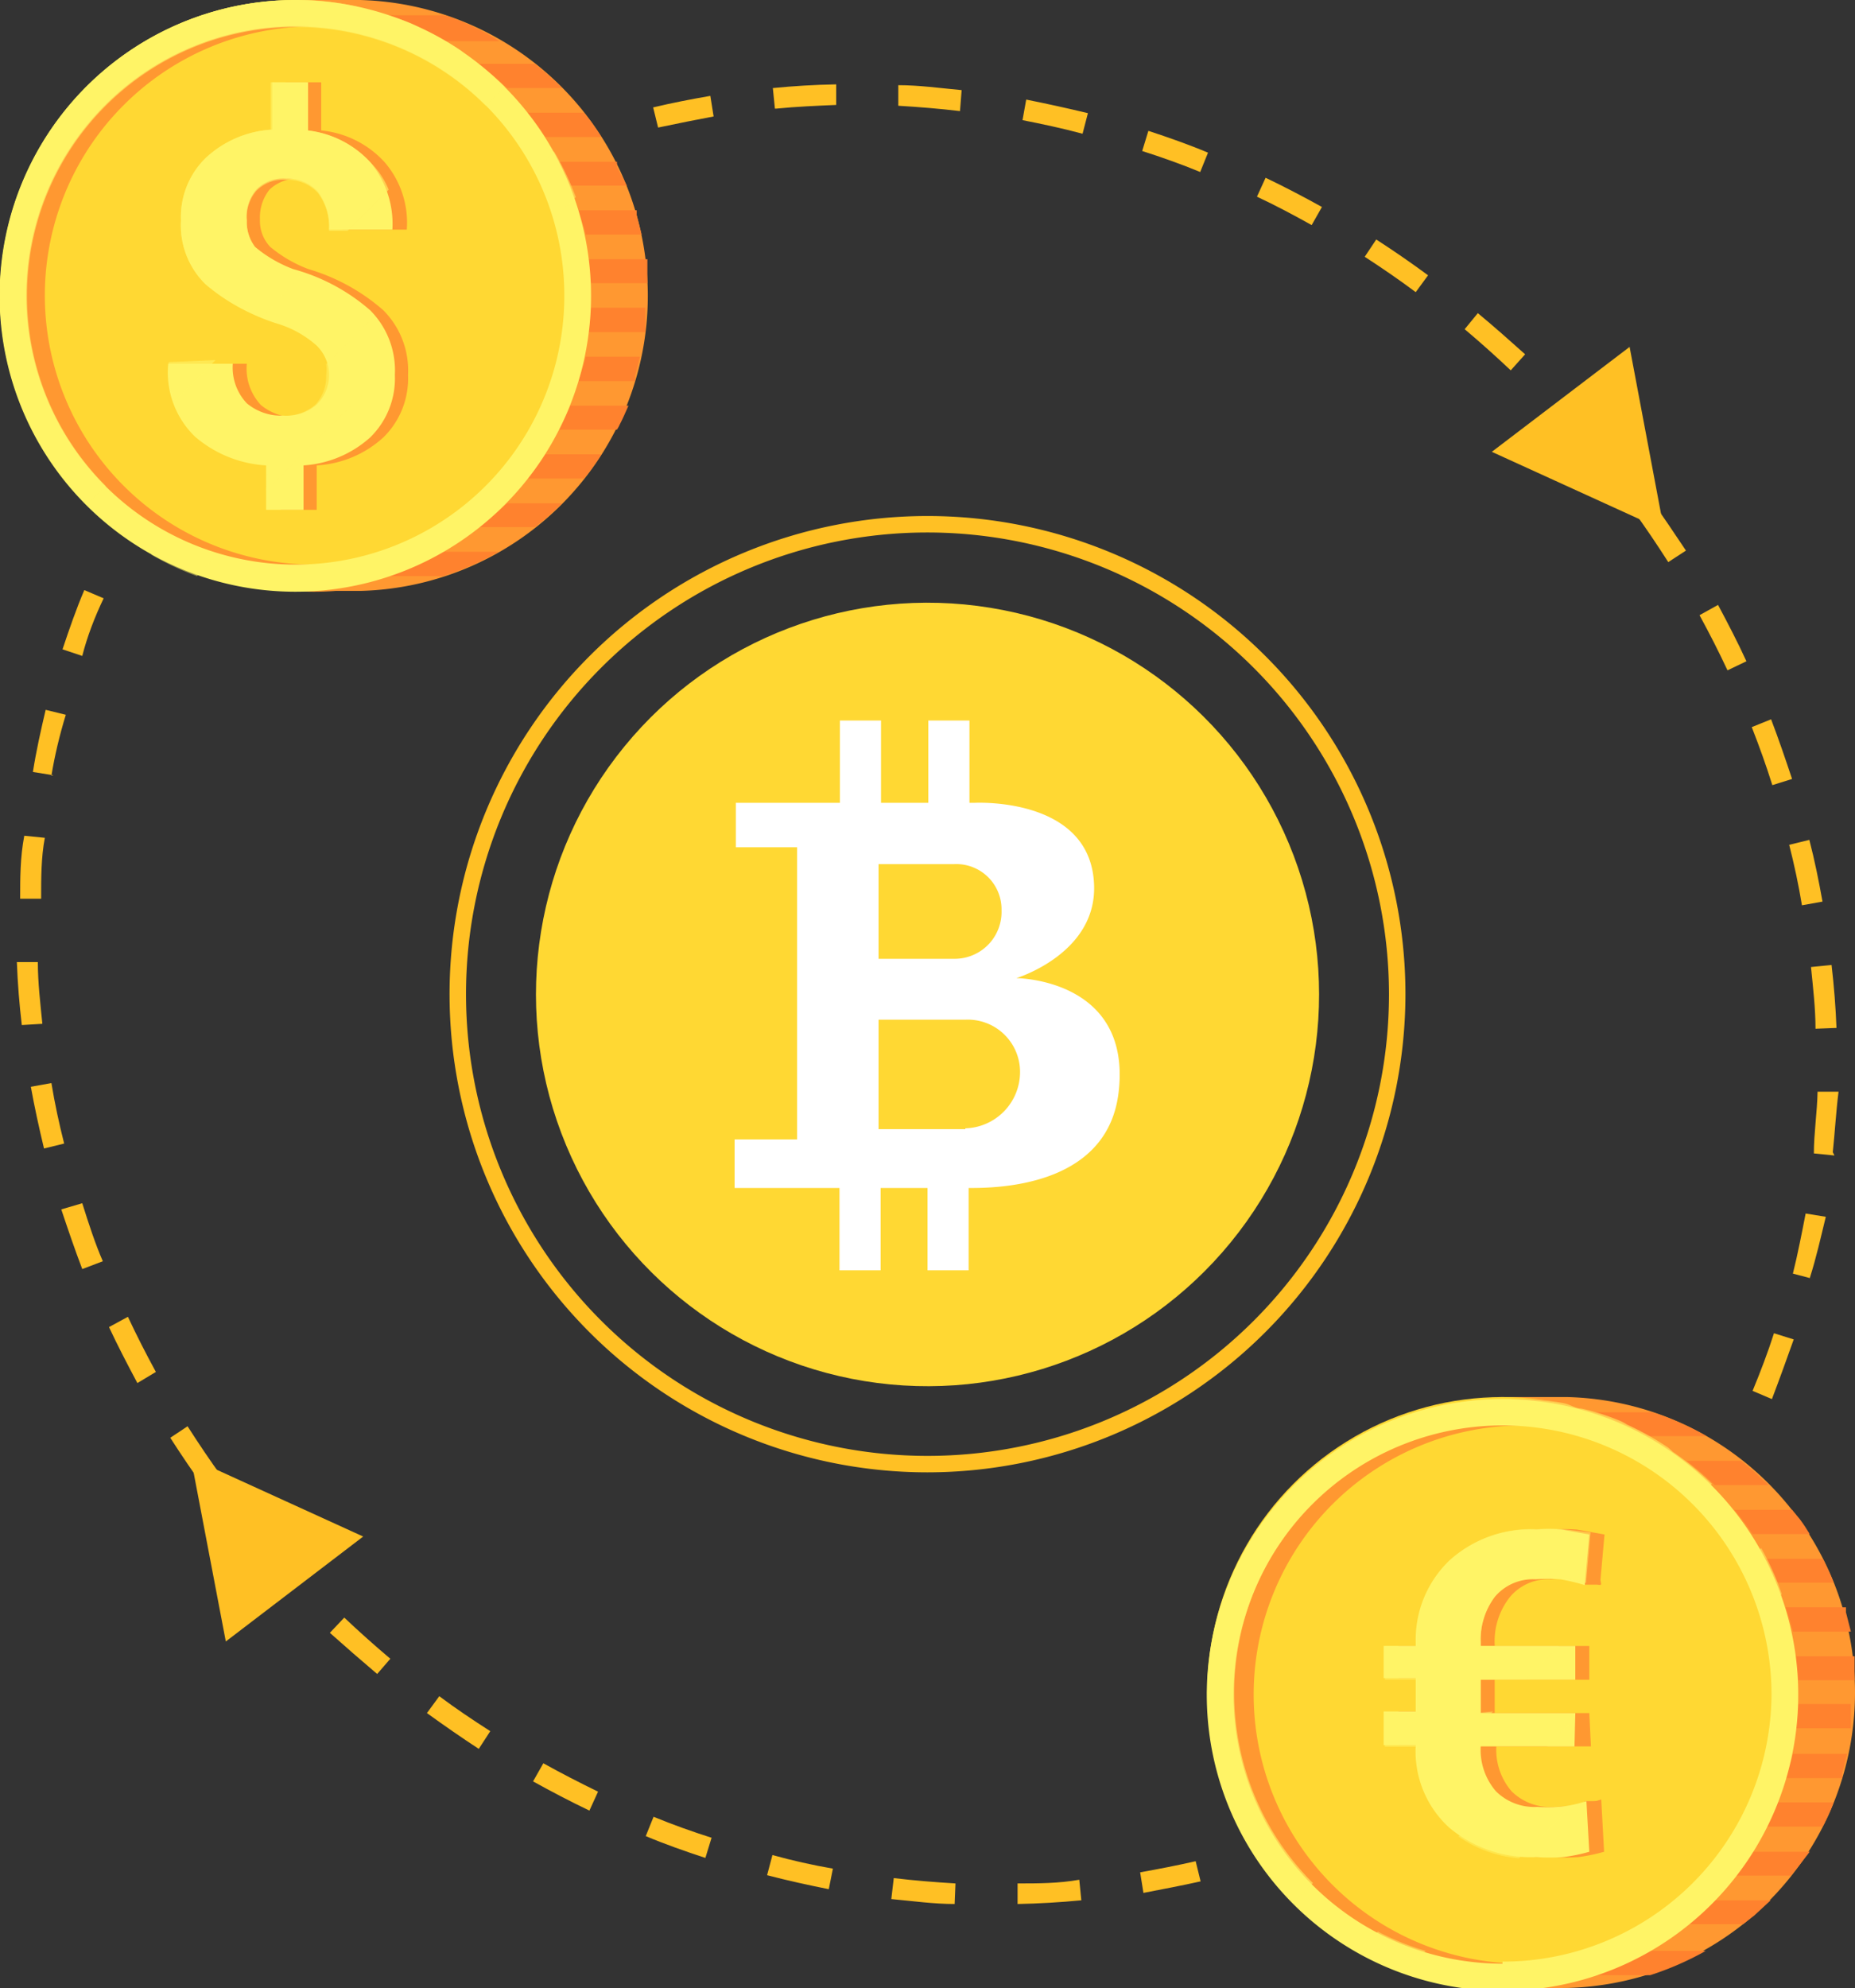 <svg xmlns="http://www.w3.org/2000/svg" viewBox="0 0 45.1 48.32"><rect x="0" y="0" width="45.1" height="48.32" fill="#333333" stroke="none"/><defs><style>.cls-1{isolation:isolate;}.cls-2{fill:#ff9831;}.cls-3{fill:#ffd833;}.cls-4{fill:#ff822e;}.cls-11,.cls-5,.cls-6{fill:#fff466;}.cls-10,.cls-6{opacity:0.6;}.cls-10,.cls-11,.cls-6,.cls-7{mix-blend-mode:screen;}.cls-11,.cls-7{opacity:0.5;}.cls-8{fill:#fff;}.cls-9{fill:#ffc024;}</style></defs><title>Zasób 3</title><g class="cls-1"><g id="Warstwa_2" data-name="Warstwa 2"><g id="_2" data-name="2"><path class="cls-2" d="M45.1,41.13a7.18,7.18,0,0,0-7-7.18H36.44l.09.14a7.18,7.18,0,0,0,0,14.09s-.1.12,0,.13c.58,0,1.58,0,1.58,0A7.18,7.18,0,0,0,45.1,41.13Z"/><circle class="cls-3" cx="36.53" cy="41.13" r="7.18"/><path class="cls-2" d="M37,34a7.19,7.19,0,1,0,7.16,7.2A7.18,7.18,0,0,0,37,34Zm0,13.72a6.54,6.54,0,1,1,6.56-6.52A6.53,6.53,0,0,1,37,47.67Z"/><path class="cls-4" d="M40.17,34.32H38.73a7.33,7.33,0,0,1,1.35.58h1.41A6.78,6.78,0,0,0,40.17,34.32Z"/><path class="cls-4" d="M41,35.5a6.5,6.5,0,0,1,.69.59H43l-.4-.37-.27-.22Z"/><path class="cls-4" d="M42.17,36.69c.15.19.3.38.44.59H44q-.12-.2-.24-.36l-.19-.23Z"/><path class="cls-4" d="M42.93,37.88a6.27,6.27,0,0,1,.29.58h1.36a4.43,4.43,0,0,0-.2-.45.54.54,0,0,0-.07-.13Z"/><path class="cls-4" d="M43.41,39.06a5.76,5.76,0,0,1,.18.59H45l-.12-.47s0-.08,0-.12Z"/><path class="cls-4" d="M43.66,40.25c0,.19.05.38.06.58h1.37c0-.12,0-.24,0-.36l0-.22Z"/><path class="cls-4" d="M43.66,42H45l0-.22c0-.12,0-.25,0-.37H43.72C43.71,41.63,43.68,41.82,43.66,42Z"/><path class="cls-4" d="M43.41,43.21h1.38s0-.08,0-.12l.12-.47H43.59C43.55,42.82,43.47,43,43.41,43.21Z"/><path class="cls-4" d="M42.93,44.39h1.38a.83.83,0,0,0,.07-.13,3.76,3.76,0,0,0,.2-.46H43.22A5.39,5.39,0,0,1,42.93,44.39Z"/><path class="cls-4" d="M42.17,45.58h1.37l.19-.23L44,45H42.61C42.47,45.2,42.32,45.38,42.17,45.58Z"/><path class="cls-4" d="M41,46.76h1.38l.27-.21.4-.37H41.67A8,8,0,0,1,41,46.76Z"/><path class="cls-4" d="M38.71,48h1.41a7.36,7.36,0,0,0,1.35-.59h-1.4A7.17,7.17,0,0,1,38.71,48Z"/><path class="cls-5" d="M36.53,34a7.19,7.19,0,1,0,7.19,7.18A7.18,7.18,0,0,0,36.53,34Zm0,13.72a6.54,6.54,0,1,1,6.54-6.54A6.53,6.53,0,0,1,36.53,47.67Z"/><path class="cls-6" d="M29.35,41.13a7.18,7.18,0,0,0,2.11,5.09l.46-.46a6.53,6.53,0,1,1,9.24-9.24l.46-.46h0a7.17,7.17,0,0,0-.95-.78l-.11-.1a7,7,0,0,0-1-.56,1.14,1.14,0,0,0-.19-.1,5.79,5.79,0,0,0-.92-.29c-.14,0-.28-.1-.43-.13A6.56,6.56,0,0,0,36.8,34l-.27,0A7.19,7.19,0,0,0,29.35,41.13Z"/><g class="cls-7"><path class="cls-5" d="M34.66,47.41a6.55,6.55,0,0,1-1.16-.47l-.48.48a6.6,6.6,0,0,0,1.12.5Z"/><path class="cls-5" d="M42.82,37.62l-.48.48a6.55,6.55,0,0,1,.47,1.16l.51-.52A6.6,6.6,0,0,0,42.82,37.62Z"/></g><path class="cls-2" d="M38.68,42.44h-2.3v0a1.54,1.54,0,0,0,.37,1.09,1.32,1.32,0,0,0,1,.38,4.07,4.07,0,0,0,.61-.05,3.39,3.39,0,0,0,.57-.13L39,45a4.13,4.13,0,0,1-.63.13,4.87,4.87,0,0,1-.66,0,3.08,3.08,0,0,1-2.12-.72,2.51,2.51,0,0,1-.81-2v0H34v-.82h.79v-.81H34V40h.79v-.07a2.67,2.67,0,0,1,.81-2,2.92,2.92,0,0,1,2.11-.76,4.44,4.44,0,0,1,.63,0l.67.12-.11,1.23a5.09,5.09,0,0,0-.59-.14,4,4,0,0,0-.6,0,1.21,1.21,0,0,0-1,.43,1.73,1.73,0,0,0-.37,1.16V40h2.3v.82h-2.3v.81h2.3Z"/><polygon class="cls-2" points="38.93 38.51 38.53 38.51 38.41 38.04 38.86 38.08 38.93 38.51"/><polygon class="cls-2" points="38.93 43.77 38.53 43.77 38.35 44.27 38.84 44.27 38.93 43.77"/><path class="cls-5" d="M38.28,42.44H36v0a1.54,1.54,0,0,0,.37,1.09,1.32,1.32,0,0,0,1,.38A4.07,4.07,0,0,0,38,43.9a3.39,3.39,0,0,0,.57-.13L38.64,45a4.13,4.13,0,0,1-.63.13,4.87,4.87,0,0,1-.66,0,3.08,3.08,0,0,1-2.12-.72,2.51,2.51,0,0,1-.81-2v0h-.78v-.82h.78v-.81h-.78V40h.78v-.07a2.67,2.67,0,0,1,.81-2,2.92,2.92,0,0,1,2.11-.76,4.44,4.44,0,0,1,.63,0l.67.12-.11,1.23a5.09,5.09,0,0,0-.59-.14,4,4,0,0,0-.6,0,1.21,1.21,0,0,0-1,.43A1.73,1.73,0,0,0,36,39.91V40h2.3v.82H36v.81h2.3Z"/><g class="cls-7"><path class="cls-5" d="M36,41.62v-.81h1.1L37.9,40H36v-.08a1.73,1.73,0,0,1,.37-1.16,1.21,1.21,0,0,1,1-.43,4,4,0,0,1,.6,0,5.09,5.09,0,0,1,.59.14l.11-1.23L38,37.16a4.44,4.44,0,0,0-.63,0,2.92,2.92,0,0,0-2.11.76,2.67,2.67,0,0,0-.81,2V40h-.78v.82h.78v.81h-.78v.82h.78v0a3,3,0,0,0,.12.87l1.73-1.73Z"/><polygon class="cls-5" points="38.28 42.44 38.28 41.77 37.62 42.44 38.28 42.44"/><path class="cls-5" d="M38,43.9a4.07,4.07,0,0,1-.61.05,1.33,1.33,0,0,1-.93-.32l-1,1a3,3,0,0,0,1.47.53l1.27-1.27Z"/></g><circle class="cls-3" cx="22.55" cy="24.16" r="9.52" transform="translate(-4.92 42.54) rotate(-80.75)"/><path class="cls-8" d="M24.71,23.77s1.95-.59,1.89-2.26c-.07-2.16-2.91-2-2.91-2h-.12v-2h-1v2H21.42v-2h-1v2H17.89v1.08h1.49v7.1H17.86v1.18h2.55v2h1v-2h1.14v2h1v-2c.63,0,3.4,0,3.65-2.36C27.5,23.78,24.71,23.77,24.71,23.77ZM21.36,21h1.83a1.1,1.1,0,0,1,1.16,1.12,1.14,1.14,0,0,1-1.16,1.18H21.36Zm2.11,6.44H21.36V24.78h2.11a1.27,1.27,0,0,1,1.33,1.28A1.37,1.37,0,0,1,23.47,27.42Z"/><path class="cls-9" d="M22.55,35.78A11.62,11.62,0,1,1,34.17,24.16,11.63,11.63,0,0,1,22.55,35.78Zm0-22.84A11.22,11.22,0,1,0,33.77,24.16,11.23,11.23,0,0,0,22.55,12.94Z"/><path class="cls-9" d="M43.08,34l-.47-.2c.19-.46.37-.93.52-1.4l.48.15C43.45,33,43.27,33.5,43.08,34Zm1-2.92-.49-.13c.12-.48.22-1,.31-1.46l.49.08C44.27,30.06,44.16,30.56,44,31.06Zm.52-3-.5-.05c0-.49.08-1,.09-1.5l.51,0C44.64,27,44.61,27.53,44.56,28ZM44.14,25c0-.49-.06-1-.11-1.5l.5-.05q.09.77.12,1.53Zm-.33-3c-.08-.49-.19-1-.31-1.47l.49-.12c.13.5.23,1,.32,1.5Zm-.72-2.92c-.15-.48-.32-.95-.5-1.41l.47-.19c.18.47.36,1,.51,1.45ZM42,16.29c-.21-.45-.44-.9-.68-1.34l.45-.25c.24.45.48.91.69,1.37Zm-1.44-2.63c-.27-.42-.55-.84-.85-1.25l.41-.3c.3.42.59.85.87,1.27Zm-1.77-2.44c-.31-.38-.65-.76-1-1.13l.37-.34c.35.37.69.76,1,1.15ZM36.73,9c-.36-.34-.74-.68-1.12-1l.32-.39c.4.33.78.67,1.15,1ZM34.42,7.1c-.4-.3-.81-.58-1.24-.86l.28-.42q.65.42,1.26.87ZM31.89,5.47c-.43-.24-.88-.48-1.33-.69l.21-.46c.46.22.92.46,1.37.71ZM29.18,4.18c-.46-.19-.94-.36-1.41-.51l.15-.49c.49.16,1,.34,1.45.53Zm-2.86-.93c-.48-.13-1-.24-1.46-.33l.09-.5c.5.1,1,.21,1.5.33ZM16,3.1l-.12-.49c.46-.11.93-.2,1.39-.28l.08.5C16.93,2.91,16.47,3,16,3.1Zm7.34-.4c-.5-.06-1-.1-1.5-.13l0-.5c.51,0,1,.07,1.54.12Zm-4.5-.06-.05-.5c.51-.05,1-.08,1.54-.09v.5C19.87,2.57,19.37,2.59,18.87,2.64Z"/><path class="cls-9" d="M24.74,46.27v-.5c.5,0,1,0,1.5-.09l.05.5C25.77,46.23,25.25,46.26,24.74,46.27Zm-1.53,0c-.51,0-1-.07-1.54-.12l.06-.51c.5.06,1,.1,1.5.13ZM27.8,46l-.08-.5c.45-.08.91-.17,1.35-.27l.12.49C28.74,45.82,28.27,45.91,27.8,46Zm-7.65-.09c-.5-.1-1-.21-1.5-.34l.13-.49q.72.2,1.47.33Zm-3-.76c-.49-.16-1-.34-1.45-.53l.19-.47c.46.19.94.36,1.41.51ZM14.33,44c-.46-.22-.92-.46-1.37-.71l.25-.44c.43.24.88.47,1.33.69Zm-2.69-1.5q-.64-.42-1.26-.87l.3-.41c.4.3.82.58,1.24.85ZM9.17,40.68c-.39-.33-.78-.67-1.15-1l.35-.37c.36.34.74.68,1.12,1ZM6.94,38.57c-.34-.37-.69-.76-1-1.15l.39-.32c.32.38.65.76,1,1.12ZM5,36.2c-.3-.41-.59-.84-.86-1.26l.42-.28c.27.42.55.84.85,1.25ZM3.34,33.61c-.24-.45-.48-.91-.69-1.36L3.11,32c.21.45.44.9.68,1.34ZM2,30.84c-.18-.47-.36-1-.51-1.45L2,29.24c.15.48.32,1,.5,1.41Zm-.93-2.93c-.12-.5-.23-1-.32-1.5l.5-.09c.08.49.19,1,.31,1.47Zm-.54-3c-.06-.51-.1-1-.12-1.53l.51,0c0,.49.06,1,.11,1.5ZM1,21.84l-.51,0c0-.51,0-1,.1-1.53l.5.05C1,20.83,1,21.33,1,21.84Zm.3-3-.5-.08c.08-.51.19-1,.31-1.51l.49.12Q1.37,18.12,1.25,18.85ZM2,15.94l-.48-.16c.16-.48.34-1,.53-1.44l.47.2C2.3,15,2.12,15.47,2,15.94Z"/><polygon class="cls-9" points="39.62 8.43 36.27 10.98 40.46 12.89 39.62 8.43"/><polygon class="cls-9" points="5.49 39.89 8.83 37.34 4.64 35.43 5.49 39.89"/><path class="cls-2" d="M15.75,7.18A7.19,7.19,0,0,0,8.76,0H7.09l.09.14a7.18,7.18,0,0,0,0,14.09s-.09.12,0,.13c.59,0,1.58,0,1.58,0A7.17,7.17,0,0,0,15.75,7.18Z"/><circle class="cls-3" cx="7.18" cy="7.18" r="7.18"/><path class="cls-2" d="M7.65,0a7.19,7.19,0,1,0,7.17,7.2A7.18,7.18,0,0,0,7.65,0Zm0,13.72A6.54,6.54,0,1,1,14.17,7.2,6.53,6.53,0,0,1,7.61,13.72Z"/><path class="cls-4" d="M10.82.37H9.38A6.74,6.74,0,0,1,10.73,1h1.41A6,6,0,0,0,10.82.37Z"/><path class="cls-4" d="M11.63,1.55a7.8,7.8,0,0,1,.7.59h1.34l-.4-.37L13,1.55Z"/><path class="cls-4" d="M12.82,2.74a6.46,6.46,0,0,1,.44.59h1.36c-.07-.12-.16-.24-.24-.36l-.18-.23Z"/><path class="cls-4" d="M13.58,3.93a6.27,6.27,0,0,1,.29.58h1.37L15,4.06,15,3.93Z"/><path class="cls-4" d="M14.06,5.11c.06.2.14.39.18.59H15.6l-.12-.47s0-.08,0-.12Z"/><path class="cls-4" d="M14.31,6.3c0,.19,0,.39.06.58h1.37c0-.12,0-.24,0-.36l0-.22Z"/><path class="cls-4" d="M14.31,8.07h1.38l0-.22c0-.12,0-.24,0-.37H14.37C14.36,7.68,14.33,7.88,14.31,8.07Z"/><path class="cls-4" d="M14.06,9.26h1.38s0-.08,0-.12l.12-.47H14.24C14.2,8.87,14.12,9.06,14.06,9.26Z"/><path class="cls-4" d="M13.58,10.44H15a.83.83,0,0,0,.07-.13c.08-.15.14-.3.21-.45H13.87A6.27,6.27,0,0,1,13.58,10.44Z"/><path class="cls-4" d="M12.82,11.63H14.2l.18-.23c.08-.12.17-.24.24-.36H13.26A6.46,6.46,0,0,1,12.82,11.63Z"/><path class="cls-4" d="M11.63,12.81H13l.27-.21.4-.37H12.33A7.69,7.69,0,0,1,11.63,12.81Z"/><path class="cls-4" d="M9.36,14h1.41a7.08,7.08,0,0,0,1.35-.59h-1.4A6.58,6.58,0,0,1,9.36,14Z"/><path class="cls-5" d="M7.18,0a7.19,7.19,0,1,0,7.19,7.18A7.19,7.19,0,0,0,7.18,0Zm0,13.72a6.54,6.54,0,1,1,6.54-6.54A6.53,6.53,0,0,1,7.18,13.72Z"/><path class="cls-2" d="M8.32,9.12a1,1,0,0,0-.25-.72,2.62,2.62,0,0,0-.91-.52,5.13,5.13,0,0,1-1.84-1,2,2,0,0,1-.59-1.55,2.08,2.08,0,0,1,.59-1.52,2.63,2.63,0,0,1,1.62-.69V2h.87V3.17a2.4,2.4,0,0,1,1.54.77,2.25,2.25,0,0,1,.54,1.64v0H8.32a1.4,1.4,0,0,0-.26-.92,1,1,0,0,0-.76-.32,1,1,0,0,0-.75.27,1.09,1.09,0,0,0-.23.72A.92.92,0,0,0,6.57,6a3.22,3.22,0,0,0,.93.54,4.82,4.82,0,0,1,1.82,1,2.07,2.07,0,0,1,.6,1.57,2,2,0,0,1-.6,1.52,2.62,2.62,0,0,1-1.62.68v1.08H6.83V11.31a2.88,2.88,0,0,1-1.72-.7,2.2,2.2,0,0,1-.66-1.77l0,0H6a1.3,1.3,0,0,0,.34,1,1.31,1.31,0,0,0,.89.3,1.14,1.14,0,0,0,.81-.26A1,1,0,0,0,8.32,9.12Z"/><path class="cls-5" d="M8,9.12A1,1,0,0,0,7.7,8.4a2.53,2.53,0,0,0-.91-.52A5.07,5.07,0,0,1,5,6.91a2,2,0,0,1-.6-1.55A2,2,0,0,1,5,3.84a2.58,2.58,0,0,1,1.62-.69V2h.87V3.17A2.45,2.45,0,0,1,9,3.94a2.34,2.34,0,0,1,.54,1.64v0H8a1.4,1.4,0,0,0-.27-.92,1,1,0,0,0-.76-.32.92.92,0,0,0-.74.27A1,1,0,0,0,6,5.36,1,1,0,0,0,6.2,6a3.22,3.22,0,0,0,.93.54A4.74,4.74,0,0,1,9,7.54a2.07,2.07,0,0,1,.6,1.57A2,2,0,0,1,9,10.63a2.68,2.68,0,0,1-1.62.68v1.08H6.47V11.31a2.91,2.91,0,0,1-1.73-.7,2.17,2.17,0,0,1-.65-1.77v0H5.66A1.26,1.26,0,0,0,6,9.8a1.3,1.3,0,0,0,.89.3,1.11,1.11,0,0,0,.8-.26A1,1,0,0,0,8,9.12Z"/><path class="cls-6" d="M0,7.18a7.18,7.18,0,0,0,2.11,5.09l.46-.46a6.53,6.53,0,1,1,9.24-9.24l.46-.46h0a7.17,7.17,0,0,0-.95-.78l-.11-.1a7,7,0,0,0-1-.56L10,.57A5.79,5.79,0,0,0,9.06.28c-.14,0-.28-.1-.43-.13A6.56,6.56,0,0,0,7.45,0a2.23,2.23,0,0,0-.27,0A7.19,7.19,0,0,0,0,7.18Z"/><g class="cls-10"><path class="cls-5" d="M7.45,3.17V2H6.58V3.15A2.58,2.58,0,0,0,5,3.84a2,2,0,0,0-.6,1.52A2,2,0,0,0,5,6.91a4.4,4.4,0,0,0,1.36.8l1-1.06-.23-.07A3.22,3.22,0,0,1,6.2,6,1,1,0,0,1,6,5.36a1,1,0,0,1,.23-.72.92.92,0,0,1,.74-.27,1,1,0,0,1,.76.32A1.4,1.4,0,0,1,8,5.61h.45l1-1A2,2,0,0,0,9,3.94,2.45,2.45,0,0,0,7.45,3.17Z"/><path class="cls-5" d="M4.1,8.8v0a2.79,2.79,0,0,0,.14.95l1-1Z"/></g><g class="cls-7"><path class="cls-5" d="M5.31,13.46A6.87,6.87,0,0,1,4.15,13l-.47.48A7,7,0,0,0,4.79,14Z"/><path class="cls-5" d="M13.47,3.68,13,4.15a6.87,6.87,0,0,1,.47,1.16L14,4.79A7,7,0,0,0,13.47,3.68Z"/></g><path class="cls-11" d="M6.47,11.93,9.54,8.85A2.07,2.07,0,0,0,9.1,7.69L7.93,8.85a1.18,1.18,0,0,1,0,.27,1,1,0,0,1-.27.72,1.11,1.11,0,0,1-.8.26H6.7l-1,1a3.31,3.31,0,0,0,.81.19Z"/></g></g></g></svg>